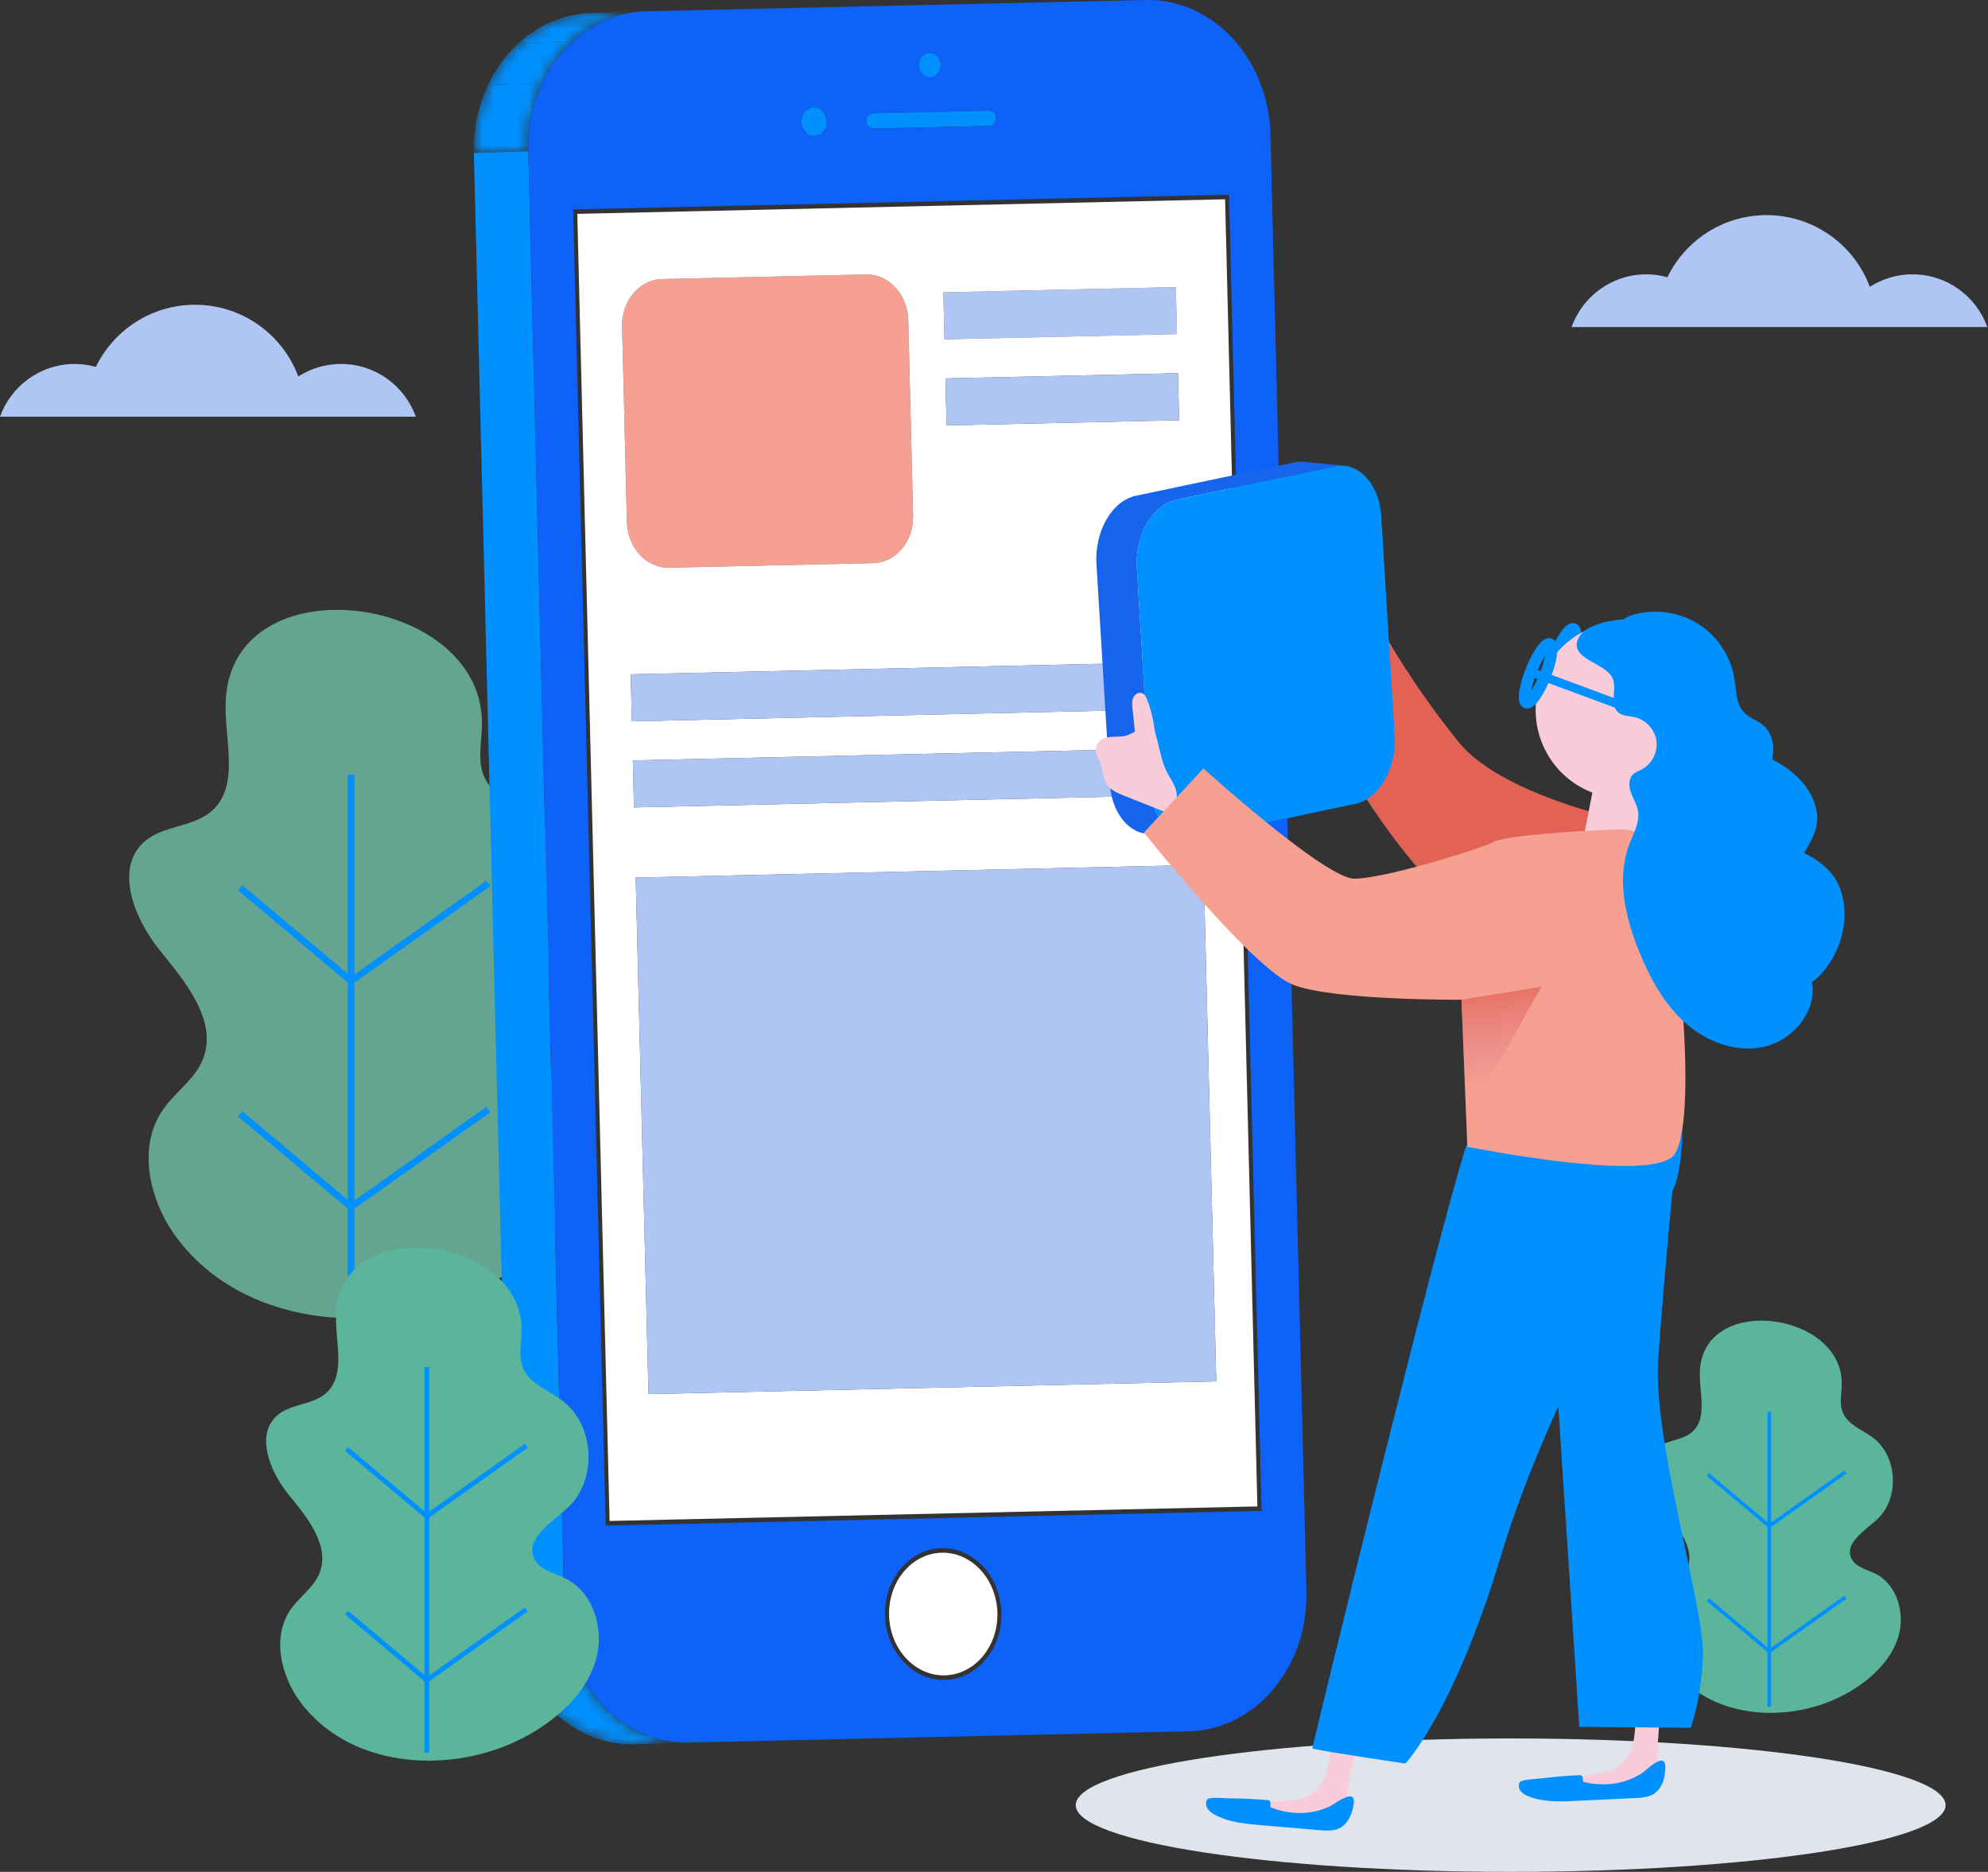 <svg width="171" height="161" viewBox="0 0 171 161" fill="none" xmlns="http://www.w3.org/2000/svg">
<rect x="0" y="0" width="171" height="161" fill="#333333" stroke="none"/>
<path d="M146.241 117.609C146.041 119.542 147.004 121.918 145.531 123.185C144.649 123.944 143.26 123.851 142.373 124.604C140.878 125.876 141.867 128.326 143.111 129.845C144.355 131.363 145.878 133.246 145.106 135.051C144.715 135.967 143.815 136.554 143.243 137.369C141.972 139.179 142.584 141.769 143.917 143.534C147.354 148.082 154.552 148.356 159.385 145.334C161.138 144.238 162.73 142.693 163.306 140.708C163.883 138.722 163.165 136.274 161.313 135.354C160.565 134.982 159.604 134.796 159.249 134.04C158.642 132.745 160.349 131.689 161.411 130.733C163.42 128.926 163.255 125.268 161.092 123.649C160.175 122.962 158.935 122.54 158.504 121.48C158.198 120.728 158.407 119.879 158.421 119.068C158.522 112.927 146.893 111.278 146.241 117.609Z" fill="#5BB59B"/>
<path d="M152.344 121.445H152.028V146.801H152.344V121.445Z" fill="#0090FF"/>
<path d="M152.178 131.46L146.807 126.949L147.011 126.707L152.194 131.06L158.637 126.487L158.821 126.746L152.178 131.46Z" fill="#0090FF"/>
<path d="M152.178 142.226L146.807 137.714L147.011 137.472L152.194 141.826L158.637 137.252L158.821 137.511L152.178 142.226Z" fill="#0090FF"/>
<path d="M19.457 59.713C19.097 63.204 20.835 67.496 18.175 69.785C16.583 71.156 14.073 70.987 12.471 72.349C9.77 74.646 11.556 79.071 13.803 81.814C16.05 84.557 18.802 87.958 17.408 91.218C16.701 92.873 15.075 93.932 14.041 95.405C11.746 98.676 12.852 103.353 15.261 106.541C21.468 114.756 34.469 115.25 43.2 109.792C46.366 107.812 49.241 105.022 50.282 101.435C51.324 97.849 50.027 93.427 46.682 91.766C45.331 91.094 43.594 90.758 42.954 89.392C41.858 87.054 44.941 85.146 46.86 83.419C50.488 80.155 50.19 73.547 46.283 70.623C44.628 69.384 42.388 68.621 41.609 66.706C41.057 65.347 41.434 63.815 41.458 62.349C41.641 51.257 20.635 48.277 19.457 59.713Z" fill="#63A590"/>
<path d="M30.481 66.642H29.909V140.418H30.481V66.642Z" fill="#0090FF"/>
<path d="M30.181 84.732L20.48 76.583L20.848 76.145L30.21 84.01L41.849 75.749L42.181 76.216L30.181 84.732Z" fill="#0090FF"/>
<path d="M30.181 104.177L20.48 96.028L20.848 95.59L30.21 103.455L41.849 95.195L42.181 95.661L30.181 104.177Z" fill="#0090FF"/>
<mask id="mask0_344_1248" style="mask-type:luminance" maskUnits="userSpaceOnUse" x="40" y="0" width="16" height="14">
<path d="M45.444 13.005L40.761 13.159C40.599 6.638 45.137 1.251 50.89 1.121L55.573 0.968C49.82 1.097 45.283 6.485 45.444 13.005Z" fill="white"/>
</mask>
<g mask="url(#mask0_344_1248)">
<path d="M45.444 13.005L40.761 13.159C40.708 11.047 41.149 9.053 41.964 7.319L46.648 7.166C45.833 8.9 45.392 10.893 45.444 13.005Z" fill="#0090FF"/>
<path d="M46.648 7.166L41.964 7.319C42.621 5.921 43.522 4.692 44.604 3.704L49.287 3.551C48.205 4.539 47.305 5.768 46.648 7.166Z" fill="#0090FF"/>
<path d="M49.287 3.551L44.604 3.704C46.324 2.134 48.502 1.175 50.889 1.121L55.573 0.968C53.185 1.021 51.007 1.981 49.287 3.551Z" fill="#0090FF"/>
</g>
<path d="M48.54 138.307L43.856 138.46L40.76 13.158L45.444 13.006L48.54 138.307Z" fill="#0090FF"/>
<mask id="mask1_344_1248" style="mask-type:luminance" maskUnits="userSpaceOnUse" x="43" y="138" width="17" height="13">
<path d="M59.252 149.876L54.569 150.03C48.816 150.159 44.018 144.977 43.857 138.46L48.54 138.307C48.701 144.824 53.499 150.006 59.252 149.876Z" fill="white"/>
</mask>
<g mask="url(#mask1_344_1248)">
<path d="M59.252 149.876L54.569 150.03C48.816 150.159 44.018 144.977 43.857 138.46L48.54 138.307C48.701 144.824 53.499 150.006 59.252 149.876Z" fill="#0090FF"/>
</g>
<path d="M101.14 24.696L101.24 28.74L81.243 29.189L81.142 25.145L101.14 24.696Z" fill="#AFC6F5"/>
<path d="M74.504 23.61C76.441 23.566 78.071 25.326 78.125 27.521L78.541 44.373C78.595 46.568 77.055 48.394 75.117 48.438L57.548 48.832C55.61 48.876 53.981 47.121 53.927 44.926L53.511 28.074C53.457 25.879 54.997 24.049 56.934 24.005L74.504 23.61Z" fill="#F6A091"/>
<path d="M105.378 17.142L108.156 129.569L52.434 130.82L49.656 18.394L105.378 17.142ZM104.619 118.812L103.522 74.387L54.682 75.484L55.78 119.91L104.619 118.812ZM53.511 28.073L53.927 44.925C53.982 47.12 55.611 48.875 57.548 48.832L75.117 48.437C77.055 48.393 78.595 46.567 78.541 44.372L78.125 27.52C78.071 25.326 76.441 23.566 74.504 23.61L56.935 24.005C54.998 24.048 53.457 25.879 53.511 28.073ZM104.03 68.336L103.93 64.292L54.434 65.404L54.533 69.448L104.03 68.336ZM103.847 60.931L103.747 56.887L54.251 57.999L54.35 62.043L103.847 60.931ZM81.325 32.55L81.425 36.593L101.422 36.144L101.323 32.101L81.325 32.55ZM81.142 25.145L81.242 29.188L101.239 28.739L101.14 24.696L81.142 25.145Z" fill="white"/>
<path d="M101.323 32.101L101.423 36.145L81.426 36.594L81.325 32.55L101.323 32.101Z" fill="#AFC6F5"/>
<path d="M79.963 4.534C80.474 4.522 80.902 4.984 80.916 5.567C80.931 6.146 80.526 6.627 80.016 6.638C79.501 6.65 79.073 6.188 79.058 5.609C79.044 5.026 79.448 4.545 79.963 4.534Z" fill="#0090FF"/>
<path d="M85.085 9.511C85.406 9.503 85.675 9.794 85.684 10.157C85.694 10.521 85.439 10.823 85.118 10.83L75.121 11.055C74.8 11.062 74.531 10.771 74.522 10.408C74.513 10.044 74.767 9.742 75.089 9.735L85.085 9.511Z" fill="#0090FF"/>
<path d="M81.002 133.551C83.57 133.493 85.721 135.811 85.793 138.723C85.865 141.632 83.831 144.044 81.264 144.101C78.696 144.159 76.545 141.841 76.474 138.933C76.401 136.02 78.435 133.608 81.002 133.551Z" fill="white"/>
<path d="M69.998 9.234C70.596 9.221 71.097 9.762 71.114 10.44C71.131 11.122 70.657 11.681 70.058 11.694C69.46 11.707 68.959 11.171 68.943 10.489C68.926 9.811 69.4 9.248 69.998 9.234Z" fill="#0090FF"/>
<path d="M103.522 74.387L104.62 118.812L55.781 119.909L54.683 75.484L103.522 74.387Z" fill="#AFC6F5"/>
<path d="M98.567 0.002C104.32 -0.127 109.119 5.051 109.28 11.572L112.376 136.874C112.537 143.39 108 148.782 102.247 148.911L59.252 149.877C53.499 150.006 48.701 144.825 48.54 138.308L45.444 13.006C45.282 6.485 49.82 1.098 55.573 0.968L98.567 0.002ZM108.514 129.951L105.717 16.744L49.302 18.011L52.099 131.218L108.514 129.951ZM81.273 144.492C84.03 144.43 86.214 141.839 86.137 138.716C86.06 135.588 83.751 133.098 80.993 133.16C78.235 133.222 76.051 135.813 76.128 138.941C76.205 142.064 78.515 144.554 81.273 144.492ZM75.089 9.735C74.768 9.742 74.513 10.044 74.523 10.408C74.532 10.771 74.8 11.062 75.121 11.055L85.118 10.83C85.439 10.823 85.694 10.521 85.684 10.157C85.676 9.794 85.407 9.503 85.085 9.511L75.089 9.735ZM69.998 9.235C69.399 9.248 68.925 9.811 68.942 10.489C68.959 11.171 69.46 11.707 70.058 11.694C70.656 11.681 71.13 11.122 71.113 10.44C71.097 9.762 70.596 9.221 69.998 9.235ZM79.963 4.534C79.448 4.545 79.044 5.026 79.058 5.609C79.072 6.188 79.5 6.65 80.015 6.638C80.526 6.627 80.93 6.146 80.916 5.567C80.902 4.984 80.474 4.522 79.963 4.534Z" fill="#0D62F9"/>
<path d="M103.747 56.887L103.847 60.931L54.35 62.043L54.251 57.999L103.747 56.887Z" fill="#AFC6F5"/>
<path d="M103.93 64.292L104.03 68.336L54.533 69.448L54.434 65.404L103.93 64.292Z" fill="#AFC6F5"/>
<path d="M129.941 161C150.603 161 167.352 158.432 167.352 155.263C167.352 152.095 150.603 149.527 129.941 149.527C109.28 149.527 92.531 152.095 92.531 155.263C92.531 158.432 109.28 161 129.941 161Z" fill="#E0E4ED"/>
<path d="M144.674 86.202L142.662 71.213C142.662 71.213 129.669 69.02 125.462 63.815C121.535 58.957 119.217 54.752 119.217 54.752L112.733 59.74C112.733 59.74 119.716 77.198 133.184 83.683" fill="#E26356"/>
<path d="M115.645 40.065L112.168 39.72C112.058 39.709 111.947 39.705 111.835 39.708C111.825 39.708 111.814 39.712 111.805 39.712C111.657 39.718 111.508 39.734 111.357 39.766L97.675 42.647C97.622 42.658 97.568 42.671 97.515 42.685C97.485 42.694 97.456 42.708 97.426 42.717C97.342 42.743 97.258 42.773 97.176 42.807C97.125 42.827 97.074 42.848 97.024 42.871C96.939 42.911 96.856 42.956 96.774 43.004C96.742 43.023 96.709 43.036 96.677 43.056C96.666 43.063 96.656 43.072 96.645 43.079C96.514 43.163 96.386 43.254 96.263 43.356C96.246 43.37 96.23 43.388 96.213 43.402C96.108 43.493 96.006 43.59 95.907 43.693C95.871 43.732 95.836 43.773 95.8 43.813C95.721 43.901 95.645 43.993 95.572 44.089C95.538 44.133 95.504 44.176 95.471 44.222C95.388 44.338 95.309 44.46 95.233 44.585C95.22 44.607 95.204 44.627 95.192 44.649C95.189 44.654 95.186 44.659 95.183 44.664C95.097 44.814 95.016 44.969 94.94 45.13C94.92 45.174 94.902 45.219 94.883 45.264C94.829 45.384 94.779 45.506 94.732 45.632C94.723 45.657 94.711 45.68 94.702 45.706C94.694 45.729 94.69 45.754 94.682 45.777C94.6 46.016 94.527 46.262 94.471 46.515C94.469 46.525 94.465 46.534 94.462 46.543C94.457 46.568 94.456 46.594 94.451 46.618C94.407 46.825 94.374 47.036 94.349 47.251C94.346 47.28 94.338 47.307 94.335 47.336C94.334 47.35 94.335 47.365 94.333 47.379C94.311 47.614 94.3 47.852 94.301 48.093C94.301 48.114 94.298 48.135 94.298 48.157C94.3 48.268 94.304 48.379 94.311 48.491L95.46 67.378C95.471 67.566 95.493 67.748 95.519 67.928C95.522 67.949 95.522 67.972 95.526 67.993C95.533 68.042 95.544 68.089 95.552 68.137C95.563 68.194 95.573 68.251 95.584 68.307C95.6 68.387 95.618 68.464 95.637 68.541C95.65 68.594 95.662 68.647 95.677 68.699C95.699 68.779 95.723 68.856 95.748 68.934C95.763 68.98 95.777 69.027 95.792 69.072C95.823 69.163 95.858 69.251 95.894 69.338C95.906 69.367 95.916 69.398 95.928 69.426C95.977 69.54 96.029 69.652 96.084 69.759C96.097 69.785 96.112 69.808 96.125 69.832C96.169 69.914 96.213 69.994 96.26 70.071C96.283 70.107 96.306 70.141 96.33 70.177C96.371 70.239 96.411 70.301 96.454 70.359C96.481 70.397 96.51 70.432 96.538 70.468C96.579 70.521 96.621 70.574 96.664 70.624C96.695 70.66 96.727 70.694 96.759 70.728C96.802 70.775 96.846 70.82 96.89 70.864C96.924 70.896 96.958 70.928 96.992 70.959C97.037 71 97.084 71.039 97.13 71.077C97.166 71.106 97.202 71.134 97.238 71.162C97.286 71.197 97.335 71.231 97.384 71.263C97.421 71.288 97.459 71.312 97.497 71.335C97.548 71.366 97.599 71.393 97.652 71.421C97.69 71.441 97.728 71.461 97.766 71.479C97.821 71.505 97.877 71.526 97.933 71.549C97.97 71.563 98.007 71.579 98.045 71.592C98.108 71.613 98.172 71.63 98.237 71.646C98.269 71.654 98.301 71.665 98.333 71.672C98.429 71.693 98.525 71.709 98.624 71.719C98.626 71.719 98.627 71.72 98.629 71.72L102.107 72.066C102.007 72.056 101.908 72.039 101.811 72.018C101.779 72.011 101.747 72 101.716 71.992C101.651 71.975 101.586 71.958 101.523 71.937C101.485 71.924 101.449 71.908 101.412 71.894C101.356 71.872 101.299 71.85 101.244 71.824C101.206 71.806 101.168 71.785 101.13 71.766C101.078 71.739 101.025 71.71 100.974 71.68C100.937 71.657 100.9 71.633 100.863 71.609C100.814 71.576 100.765 71.542 100.716 71.506C100.68 71.479 100.644 71.451 100.608 71.423C100.562 71.385 100.515 71.345 100.47 71.304C100.436 71.273 100.402 71.242 100.368 71.209C100.324 71.166 100.28 71.12 100.237 71.073C100.205 71.039 100.173 71.005 100.142 70.969C100.099 70.919 100.058 70.867 100.017 70.814C99.989 70.778 99.96 70.742 99.933 70.705C99.89 70.646 99.85 70.584 99.81 70.523C99.786 70.487 99.762 70.453 99.739 70.416C99.692 70.339 99.647 70.258 99.604 70.177C99.591 70.153 99.576 70.129 99.564 70.105C99.508 69.997 99.456 69.886 99.407 69.771C99.395 69.742 99.385 69.712 99.373 69.683C99.337 69.596 99.302 69.508 99.271 69.417C99.255 69.372 99.242 69.325 99.227 69.279C99.203 69.201 99.178 69.124 99.156 69.044C99.142 68.992 99.13 68.939 99.117 68.886C99.098 68.808 99.079 68.731 99.064 68.652C99.052 68.596 99.042 68.539 99.032 68.482C99.02 68.413 99.008 68.343 98.999 68.272C98.973 68.093 98.951 67.91 98.94 67.722L97.791 48.836C97.783 48.702 97.782 48.57 97.782 48.437C97.781 48.197 97.791 47.959 97.814 47.724C97.818 47.681 97.824 47.639 97.829 47.596C97.854 47.381 97.887 47.17 97.93 46.962C97.937 46.928 97.942 46.894 97.95 46.861C98.007 46.607 98.079 46.361 98.161 46.122C98.178 46.074 98.194 46.025 98.212 45.977C98.259 45.852 98.309 45.729 98.362 45.609C98.382 45.565 98.399 45.52 98.42 45.476C98.496 45.316 98.576 45.16 98.663 45.01C98.679 44.983 98.697 44.958 98.712 44.932C98.788 44.806 98.868 44.685 98.951 44.568C98.983 44.523 99.017 44.48 99.051 44.435C99.124 44.339 99.201 44.247 99.279 44.158C99.315 44.119 99.35 44.078 99.386 44.04C99.485 43.936 99.587 43.839 99.693 43.748C99.71 43.734 99.725 43.717 99.742 43.703C99.865 43.601 99.993 43.509 100.124 43.425C100.166 43.399 100.21 43.376 100.253 43.351C100.335 43.303 100.418 43.258 100.503 43.218C100.553 43.195 100.603 43.174 100.654 43.153C100.737 43.119 100.821 43.089 100.906 43.064C100.988 43.038 101.07 43.011 101.154 42.994L114.837 40.113C114.987 40.081 115.136 40.065 115.284 40.059C115.404 40.052 115.526 40.053 115.645 40.065Z" fill="#1865ED"/>
<path d="M114.834 40.111C116.852 39.686 118.642 41.618 118.812 44.408L119.961 63.295C120.131 66.084 118.618 68.712 116.601 69.136L102.919 72.017C100.898 72.443 99.108 70.51 98.938 67.722L97.789 48.835C97.619 46.045 99.132 43.418 101.153 42.992L114.834 40.111Z" fill="#0090FF"/>
<path d="M140.666 148.326C140.601 149.381 140.507 150.514 139.836 151.331C139.045 152.295 137.694 152.539 136.46 152.721C134.663 152.985 132.866 153.249 131.068 153.513C130.976 153.779 131.287 154.002 131.553 154.092C132.882 154.542 134.33 154.345 135.725 154.201C137.343 154.032 138.968 153.939 140.594 153.923C141.318 153.916 142.176 153.851 142.543 153.228C142.817 152.762 142.692 152.179 142.628 151.642C142.432 150.009 142.891 148.345 142.658 146.716C142.631 146.528 142.57 146.311 142.393 146.244C142.302 146.21 142.202 146.224 142.108 146.243C140.733 146.521 140.743 147.09 140.666 148.326Z" fill="#F9CCDA"/>
<path d="M141.158 152.559C139.819 153.378 138.458 153.599 136.9 153.405C136.805 153.393 136.282 153.278 136.186 153.268C136.131 152.969 136.161 152.676 135.916 152.686C134.79 152.729 133.665 152.823 132.548 152.967C132.193 153.013 130.845 153.045 130.702 153.321C130.575 153.567 130.657 153.882 130.836 154.093C131.015 154.304 131.273 154.431 131.532 154.529C132.809 155.016 134.219 154.959 135.584 154.894C137.262 154.815 138.941 154.736 140.619 154.657C141.192 154.63 141.795 154.594 142.276 154.282C142.983 153.823 143.226 152.898 143.243 152.054C143.275 150.52 141.642 152.264 141.158 152.559Z" fill="#0090FF"/>
<path d="M114.373 151.144C114.169 152.182 113.927 153.292 113.155 154.014C112.244 154.865 110.873 154.93 109.626 154.948C107.809 154.973 105.992 154.999 104.176 155.024C104.05 155.276 104.329 155.537 104.581 155.662C105.839 156.283 107.3 156.278 108.703 156.318C110.328 156.363 111.951 156.485 113.565 156.682C114.284 156.77 115.143 156.819 115.59 156.249C115.922 155.824 115.875 155.228 115.881 154.689C115.902 153.043 116.577 151.454 116.559 149.809C116.557 149.619 116.525 149.396 116.358 149.306C116.274 149.26 116.172 149.261 116.075 149.268C114.676 149.363 114.611 149.929 114.373 151.144Z" fill="#F9CCDA"/>
<path d="M144.303 97.692C144.303 97.692 143.086 110.159 142.63 117.005C142.173 123.85 146.637 138.421 146.485 142.376C146.333 146.331 145.42 148.612 145.42 148.612L135.843 148.528L132.589 98.757L144.303 97.692Z" fill="#0090FF"/>
<path d="M134.958 56.851C134.409 58.242 133.698 59.264 133.371 59.135C133.043 59.005 133.223 57.773 133.773 56.383C134.322 54.992 135.033 53.97 135.36 54.099C135.688 54.228 135.508 55.461 134.958 56.851Z" stroke="#0090FF" stroke-miterlimit="10"/>
<path d="M146.467 64.534C148.377 60.794 146.894 56.214 143.154 54.304C139.413 52.394 134.833 53.878 132.923 57.618C131.013 61.358 132.497 65.938 136.237 67.848C139.977 69.758 144.557 68.274 146.467 64.534Z" fill="#F9CCDA"/>
<path d="M137.641 64.741L135.993 73.168L140.641 74.91L142.473 64.43L137.641 64.741Z" fill="#F9CCDA"/>
<path d="M144.703 95.903C144.703 95.903 130.602 96.842 126.13 98.535C123.819 105.575 113.841 146.181 112.874 150.399C114.386 150.731 120.88 151.687 120.88 151.687C120.88 151.687 125.036 147.364 129.099 133.84C133.395 119.537 143.027 103.761 143.758 102.601C144.877 100.824 144.703 95.903 144.703 95.903Z" fill="#0090FF"/>
<path d="M99.538 63.65C99.458 63.342 99.351 63.017 99.097 62.825C98.772 62.581 98.308 62.636 97.931 62.789C97.554 62.942 97.211 63.181 96.817 63.284C96.111 63.47 95.272 63.218 94.686 63.656C94.345 63.911 94.183 64.383 94.293 64.794C94.351 65.007 94.472 65.197 94.561 65.398C94.867 66.085 94.812 66.923 95.256 67.53C95.594 67.991 96.153 68.223 96.684 68.435C97.97 68.947 99.256 69.46 100.542 69.972C100.625 70.005 100.719 70.038 100.8 69.999C100.867 69.965 100.902 69.891 100.93 69.821C101.468 68.481 101.238 67.834 100.562 66.749C99.977 65.808 99.813 64.704 99.538 63.65Z" fill="#F9CCDA"/>
<path d="M114.303 155.405C112.867 156.04 111.489 156.081 109.971 155.684C109.878 155.66 109.374 155.477 109.281 155.454C109.266 155.15 109.334 154.865 109.09 154.841C107.968 154.737 106.841 154.682 105.714 154.678C105.356 154.677 104.016 154.531 103.838 154.786C103.68 155.013 103.72 155.336 103.869 155.569C104.019 155.802 104.259 155.961 104.502 156.092C105.704 156.743 107.11 156.871 108.471 156.987C110.145 157.129 111.819 157.271 113.493 157.413C114.065 157.461 114.667 157.504 115.185 157.259C115.947 156.897 116.31 156.011 116.438 155.178C116.67 153.662 114.822 155.176 114.303 155.405Z" fill="#0090FF"/>
<path d="M98.678 60.195C98.583 59.955 98.453 59.694 98.209 59.612C97.915 59.514 97.593 59.739 97.474 60.025C97.354 60.31 97.383 60.633 97.414 60.94C97.501 61.792 97.588 62.645 97.674 63.497C97.723 63.982 97.831 64.552 98.275 64.753C98.606 64.902 99.021 64.76 99.25 64.478C99.691 63.936 99.399 63.302 99.31 62.7C99.184 61.84 98.999 61.006 98.678 60.195Z" fill="#F9CCDA"/>
<path d="M142.991 74.425C142.731 72.605 141.146 71.27 139.307 71.33C135.387 71.456 129.452 71.892 128.479 72.409C127.266 73.053 119.032 75.578 116.507 75.578C113.982 75.578 103.515 66.097 103.515 66.097L98.396 71.613C98.396 71.613 107.745 83.349 111.24 84.708C114.736 86.067 125.71 85.988 125.71 85.988L126.215 98.632C126.215 98.632 142.537 101.934 144.09 99.216C145.644 96.497 144.673 86.202 144.673 86.202L142.991 74.425Z" fill="#F6A091"/>
<path d="M125.71 85.988L132.589 84.865L126.125 96.381L125.71 85.988Z" fill="url(#paint0_linear_344_1248)"/>
<path d="M132.896 58.148C132.346 59.538 131.635 60.561 131.308 60.432C130.981 60.302 131.16 59.07 131.71 57.68C132.259 56.289 132.97 55.267 133.298 55.396C133.625 55.525 133.445 56.757 132.896 58.148Z" stroke="#0090FF" stroke-miterlimit="10"/>
<path d="M131.627 57.791C131.93 57.87 139.915 60.843 139.915 60.843" stroke="#0090FF" stroke-width="0.75" stroke-miterlimit="10"/>
<path d="M138.758 58.468C139.046 59.384 138.455 60.585 139.159 61.24C139.55 61.604 140.151 61.577 140.67 61.705C141.612 61.937 142.368 62.79 142.486 63.753C142.603 64.716 142.074 65.726 141.216 66.178C140.958 66.313 140.669 66.407 140.46 66.611C140.065 66.999 140.096 67.652 140.285 68.173C140.474 68.695 140.79 69.172 140.891 69.718C141.071 70.702 140.521 71.649 140.163 72.583C139.011 75.586 139.812 78.984 141.041 81.957C141.971 84.208 143.177 86.408 145.005 88.019C146.832 89.629 149.372 90.576 151.746 90.033C154.121 89.49 156.123 87.21 155.899 84.784C155.816 83.882 155.455 83.034 155.126 82.19C154.189 79.784 153.491 77.048 154.494 74.669C155.03 73.396 156.029 72.303 156.259 70.94C156.555 69.18 155.456 67.445 154.051 66.344C152.646 65.244 150.945 64.603 149.387 63.731C147.829 62.861 146.325 61.64 145.802 59.934C145.431 58.724 145.593 57.389 145.155 56.202C144.562 54.596 142.917 53.534 141.221 53.302C139.857 53.116 136.396 53.389 135.736 54.966C134.981 56.775 138.297 57 138.758 58.468Z" fill="#0090FF"/>
<path d="M151.894 66.615C152.726 65.307 152.843 63.356 151.648 62.368C151.148 61.955 150.483 61.76 150.032 61.294C149.321 60.559 149.351 59.413 149.195 58.402C148.902 56.503 147.762 54.753 146.148 53.71C144.535 52.666 142.476 52.344 140.618 52.835C140.176 52.952 139.718 53.133 139.456 53.508C139.038 54.106 139.292 54.962 139.771 55.512C140.25 56.062 140.91 56.419 141.456 56.902C142.908 58.185 143.412 60.192 144.121 61.995C144.991 64.21 146.274 66.258 147.873 68.02C150.065 70.438 150.525 68.766 151.894 66.615Z" fill="#0090FF"/>
<path d="M158.118 76.04C158.704 77.318 158.789 78.793 158.494 80.167C158.225 81.415 157.649 82.596 156.83 83.576C156.463 84.016 156.034 84.425 155.505 84.647C154.899 84.901 154.217 84.887 153.563 84.834C151.319 84.65 148.876 83.86 147.799 81.882C146.568 79.623 147.186 73.411 150.168 72.609C152.799 71.902 157.001 73.608 158.118 76.04Z" fill="#0090FF"/>
<path d="M170.944 28.131C169.995 25.489 167.475 23.595 164.506 23.595C163.153 23.595 161.896 23.992 160.834 24.669C159.492 21.068 156.022 18.503 151.953 18.503C148.202 18.503 144.96 20.683 143.425 23.845C142.847 23.687 142.242 23.595 141.615 23.595C138.647 23.595 136.126 25.488 135.178 28.131H170.944Z" fill="#AFC6F5"/>
<path d="M35.767 35.841C34.818 33.198 32.298 31.304 29.329 31.304C27.976 31.304 26.719 31.702 25.657 32.379C24.314 28.778 20.845 26.213 16.776 26.213C13.025 26.213 9.783 28.393 8.247 31.555C7.67 31.397 7.065 31.305 6.438 31.305C3.469 31.305 0.948 33.198 0 35.841H35.767V35.841Z" fill="#AFC6F5"/>
<path d="M28.934 112.566C28.674 115.094 29.932 118.202 28.006 119.859C26.853 120.852 25.035 120.731 23.875 121.716C21.919 123.38 23.212 126.584 24.84 128.571C26.467 130.557 28.46 133.02 27.451 135.382C26.939 136.58 25.761 137.347 25.013 138.413C23.351 140.782 24.151 144.169 25.896 146.477C30.391 152.427 39.806 152.785 46.129 148.831C48.422 147.397 50.503 145.377 51.258 142.78C52.012 140.183 51.073 136.981 48.651 135.777C47.672 135.291 46.415 135.048 45.951 134.058C45.157 132.366 47.39 130.983 48.779 129.733C51.406 127.369 51.191 122.583 48.362 120.466C47.163 119.568 45.54 119.016 44.977 117.629C44.577 116.645 44.85 115.536 44.867 114.474C45 106.442 29.788 104.284 28.934 112.566Z" fill="#5BB59B"/>
<path d="M36.918 117.583H36.504V150.751H36.918V117.583Z" fill="#0090FF"/>
<path d="M36.7 130.684L29.675 124.783L29.942 124.466L36.722 130.161L45.151 124.179L45.39 124.517L36.7 130.684Z" fill="#0090FF"/>
<path d="M36.7 144.766L29.675 138.865L29.942 138.548L36.722 144.243L45.151 138.261L45.39 138.599L36.7 144.766Z" fill="#0090FF"/>
<defs>
<linearGradient id="paint0_linear_344_1248" x1="129.77" y1="93.554" x2="128.578" y2="85.09" gradientUnits="userSpaceOnUse">
<stop stop-color="#D37897" stop-opacity="0"/>
<stop offset="0.937" stop-color="#E26356" stop-opacity="0.7"/>
</linearGradient>
</defs>
</svg>
